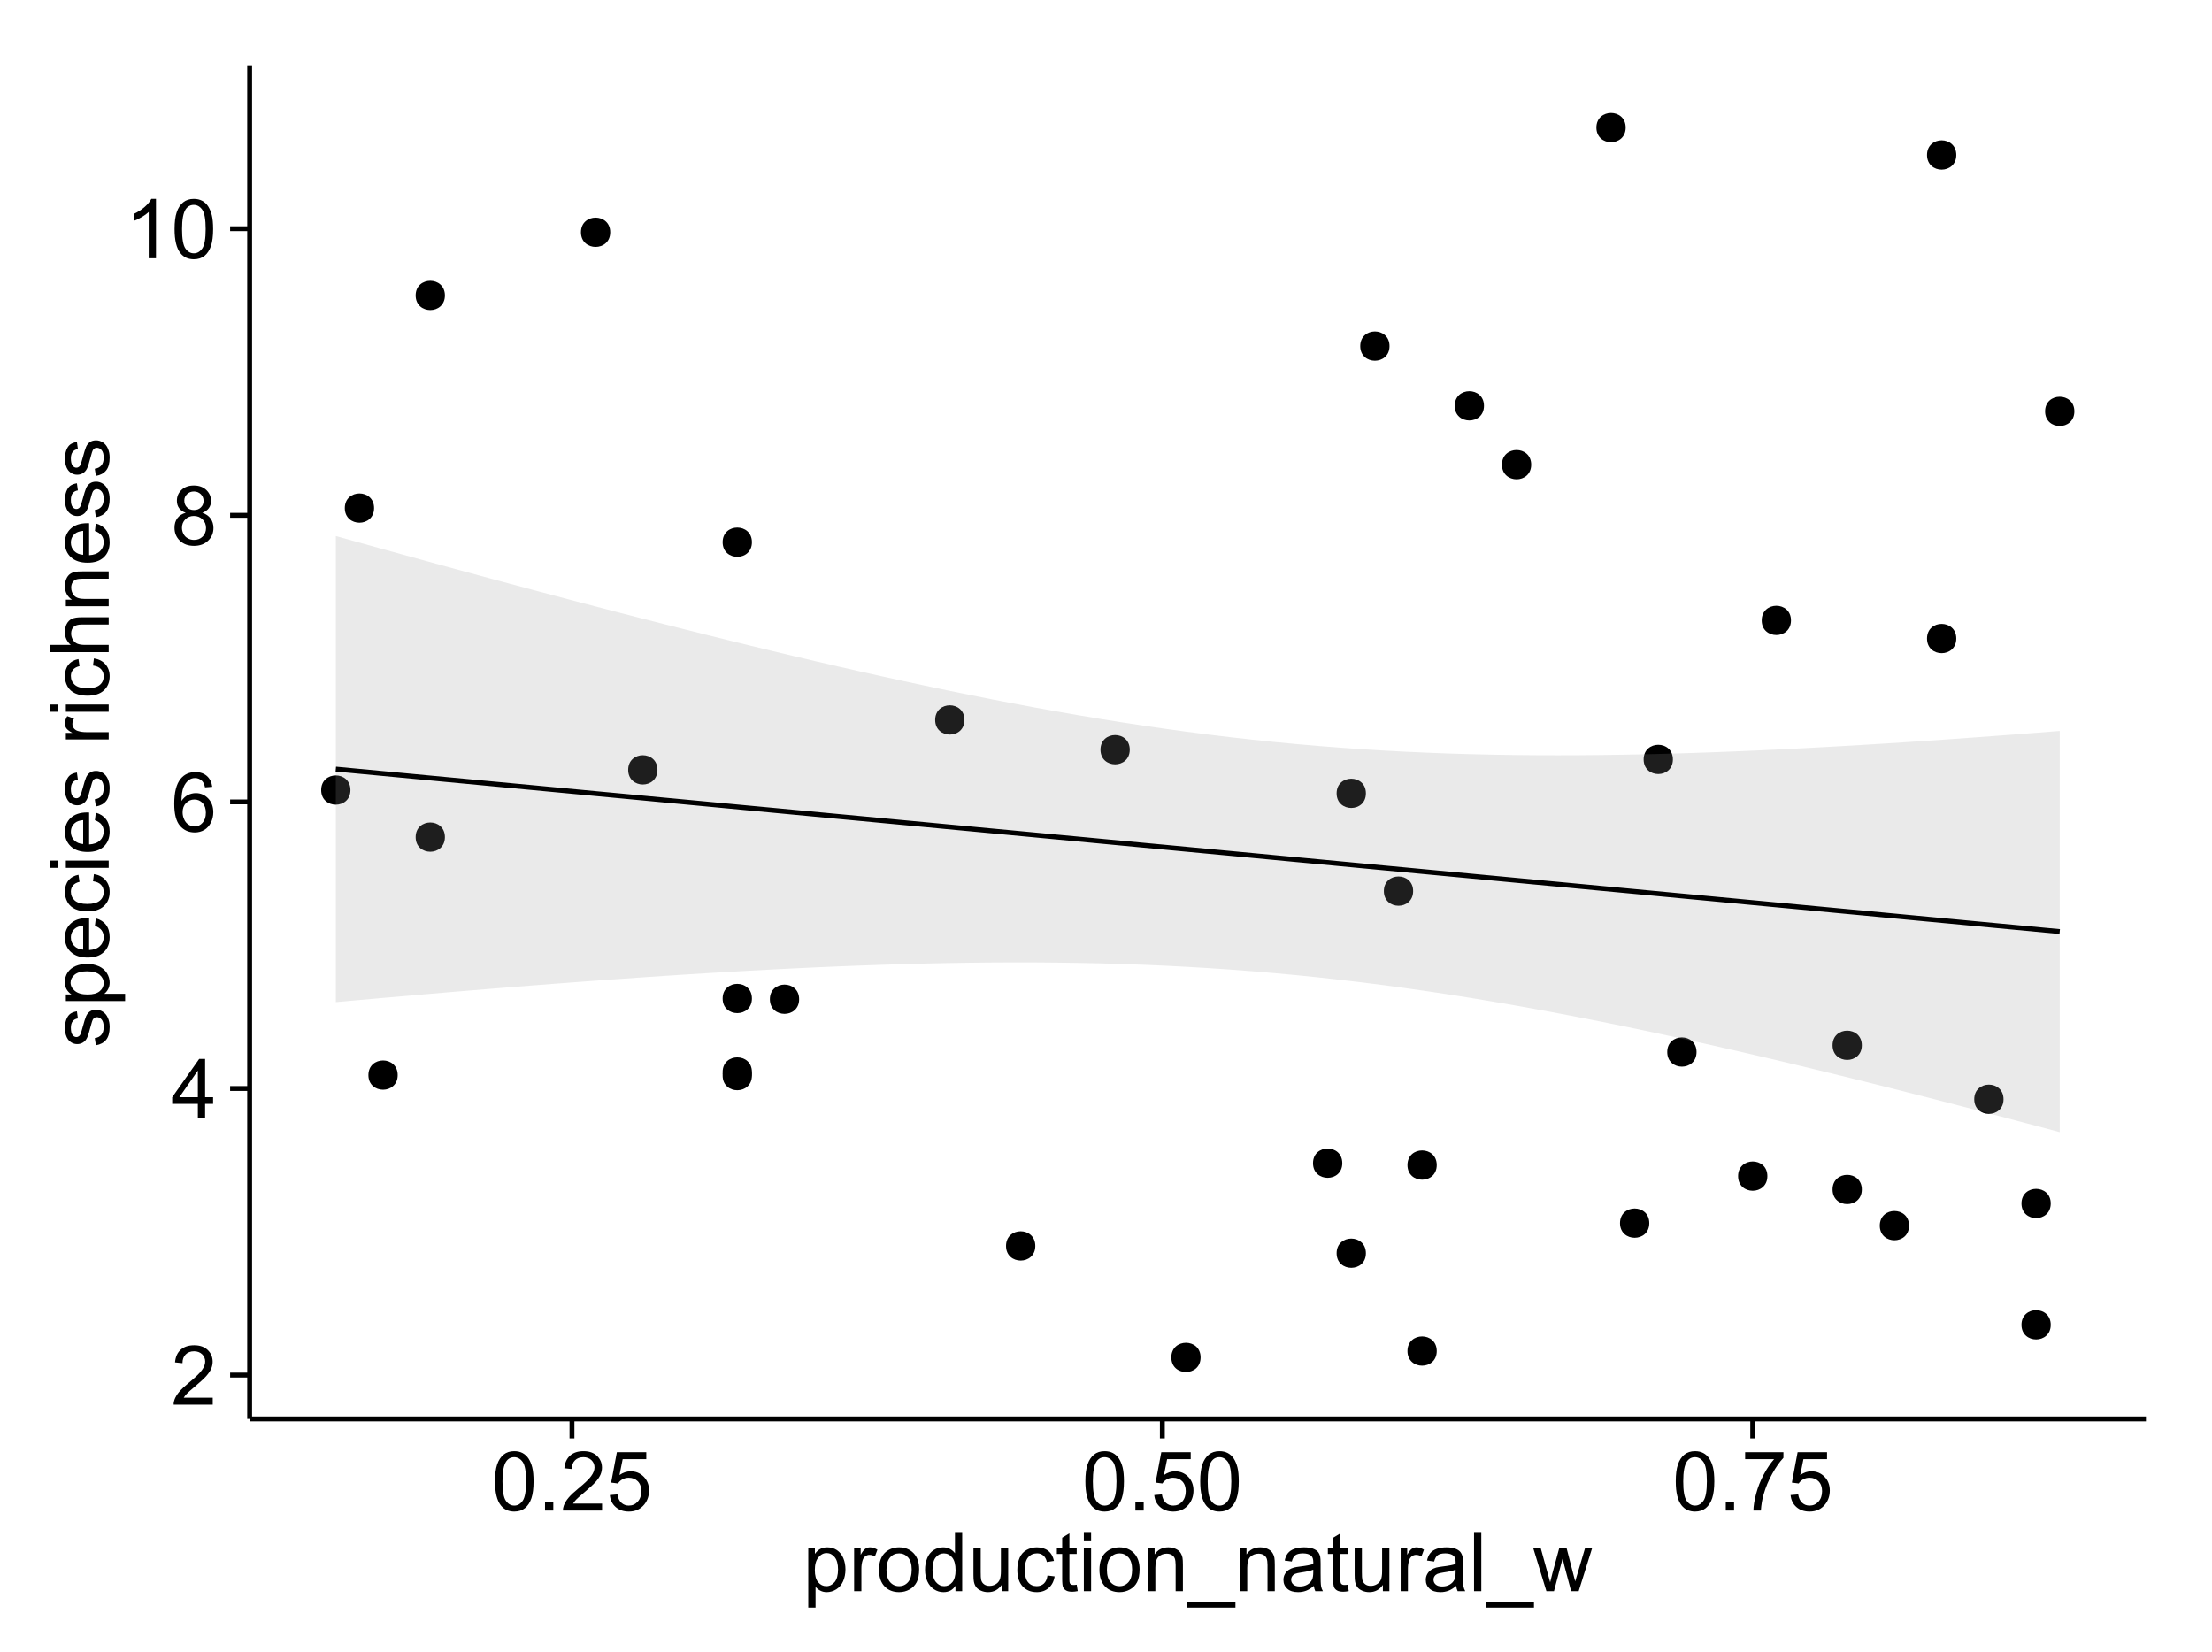 <?xml version="1.0" encoding="UTF-8"?>
<svg xmlns="http://www.w3.org/2000/svg" xmlns:xlink="http://www.w3.org/1999/xlink" width="482pt" height="360pt" viewBox="0 0 482 360" version="1.1">
<defs>
<g>
<symbol overflow="visible" id="glyph0-0">
<path style="stroke:none;" d="M 9.062 -1.52 L 9.062 0 L 0.547 0 C 0.531 -0.379 0.594 -0.742 0.73 -1.098 C 0.945 -1.676 1.293 -2.25 1.77 -2.812 C 2.246 -3.375 2.934 -4.023 3.84 -4.766 C 5.238 -5.906 6.188 -6.816 6.68 -7.492 C 7.172 -8.16 7.418 -8.793 7.418 -9.395 C 7.418 -10.02 7.191 -10.551 6.746 -10.98 C 6.293 -11.41 5.711 -11.625 4.992 -11.629 C 4.23 -11.625 3.621 -11.395 3.164 -10.941 C 2.703 -10.48 2.469 -9.848 2.469 -9.043 L 0.844 -9.211 C 0.953 -10.422 1.371 -11.344 2.102 -11.984 C 2.824 -12.617 3.801 -12.938 5.027 -12.938 C 6.262 -12.938 7.238 -12.594 7.961 -11.91 C 8.68 -11.223 9.039 -10.371 9.043 -9.359 C 9.039 -8.84 8.934 -8.336 8.727 -7.84 C 8.512 -7.34 8.164 -6.812 7.676 -6.266 C 7.188 -5.711 6.375 -4.957 5.238 -4 C 4.285 -3.199 3.676 -2.66 3.41 -2.379 C 3.141 -2.094 2.918 -1.805 2.742 -1.52 Z M 9.062 -1.52 "/>
</symbol>
<symbol overflow="visible" id="glyph0-1">
<path style="stroke:none;" d="M 5.82 0 L 5.82 -3.086 L 0.227 -3.086 L 0.227 -4.535 L 6.109 -12.883 L 7.398 -12.883 L 7.398 -4.535 L 9.141 -4.535 L 9.141 -3.086 L 7.398 -3.086 L 7.398 0 Z M 5.82 -4.535 L 5.82 -10.344 L 1.785 -4.535 Z M 5.82 -4.535 "/>
</symbol>
<symbol overflow="visible" id="glyph0-2">
<path style="stroke:none;" d="M 8.957 -9.73 L 7.383 -9.605 C 7.242 -10.223 7.043 -10.676 6.785 -10.961 C 6.355 -11.41 5.828 -11.637 5.203 -11.637 C 4.695 -11.637 4.25 -11.496 3.875 -11.215 C 3.375 -10.852 2.984 -10.32 2.695 -9.625 C 2.406 -8.926 2.258 -7.934 2.25 -6.645 C 2.629 -7.223 3.094 -7.652 3.645 -7.938 C 4.195 -8.215 4.773 -8.355 5.379 -8.359 C 6.434 -8.355 7.328 -7.969 8.07 -7.195 C 8.809 -6.418 9.18 -5.414 9.184 -4.184 C 9.18 -3.371 9.008 -2.617 8.66 -1.926 C 8.312 -1.23 7.832 -0.699 7.227 -0.332 C 6.613 0.035 5.922 0.215 5.148 0.219 C 3.828 0.215 2.754 -0.266 1.922 -1.234 C 1.09 -2.199 0.672 -3.797 0.676 -6.031 C 0.672 -8.516 1.133 -10.328 2.055 -11.461 C 2.855 -12.445 3.938 -12.938 5.301 -12.938 C 6.312 -12.938 7.141 -12.652 7.789 -12.086 C 8.434 -11.516 8.824 -10.73 8.957 -9.73 Z M 2.496 -4.176 C 2.496 -3.629 2.609 -3.105 2.844 -2.609 C 3.07 -2.109 3.395 -1.73 3.812 -1.473 C 4.227 -1.207 4.664 -1.078 5.125 -1.082 C 5.789 -1.078 6.363 -1.348 6.844 -1.891 C 7.324 -2.426 7.562 -3.156 7.566 -4.086 C 7.562 -4.973 7.328 -5.676 6.855 -6.191 C 6.379 -6.703 5.781 -6.961 5.062 -6.961 C 4.348 -6.961 3.738 -6.703 3.242 -6.191 C 2.742 -5.676 2.496 -5.004 2.496 -4.176 Z M 2.496 -4.176 "/>
</symbol>
<symbol overflow="visible" id="glyph0-3">
<path style="stroke:none;" d="M 3.18 -6.988 C 2.52 -7.227 2.035 -7.57 1.723 -8.016 C 1.406 -8.461 1.246 -8.992 1.25 -9.617 C 1.246 -10.551 1.582 -11.34 2.258 -11.98 C 2.93 -12.617 3.828 -12.938 4.949 -12.938 C 6.07 -12.938 6.977 -12.609 7.664 -11.957 C 8.348 -11.301 8.688 -10.504 8.691 -9.57 C 8.688 -8.969 8.531 -8.449 8.219 -8.012 C 7.902 -7.566 7.426 -7.227 6.793 -6.988 C 7.582 -6.727 8.184 -6.309 8.598 -5.738 C 9.008 -5.16 9.215 -4.477 9.219 -3.684 C 9.215 -2.578 8.828 -1.652 8.051 -0.906 C 7.27 -0.156 6.242 0.215 4.977 0.219 C 3.699 0.215 2.676 -0.156 1.898 -0.91 C 1.117 -1.66 0.727 -2.602 0.73 -3.727 C 0.727 -4.562 0.938 -5.262 1.367 -5.832 C 1.789 -6.395 2.395 -6.781 3.18 -6.988 Z M 2.867 -9.668 C 2.863 -9.059 3.059 -8.559 3.453 -8.172 C 3.844 -7.785 4.355 -7.594 4.984 -7.594 C 5.59 -7.594 6.09 -7.785 6.48 -8.168 C 6.871 -8.551 7.066 -9.02 7.066 -9.578 C 7.066 -10.156 6.863 -10.645 6.465 -11.043 C 6.059 -11.438 5.559 -11.637 4.965 -11.637 C 4.359 -11.637 3.859 -11.441 3.465 -11.055 C 3.062 -10.668 2.863 -10.207 2.867 -9.668 Z M 2.355 -3.719 C 2.355 -3.262 2.461 -2.824 2.676 -2.406 C 2.887 -1.98 3.203 -1.652 3.629 -1.426 C 4.047 -1.191 4.504 -1.078 4.992 -1.082 C 5.746 -1.078 6.367 -1.32 6.863 -1.809 C 7.352 -2.293 7.598 -2.91 7.602 -3.664 C 7.598 -4.422 7.344 -5.055 6.84 -5.555 C 6.332 -6.051 5.699 -6.297 4.938 -6.301 C 4.191 -6.297 3.574 -6.051 3.09 -5.562 C 2.598 -5.066 2.355 -4.453 2.355 -3.719 Z M 2.355 -3.719 "/>
</symbol>
<symbol overflow="visible" id="glyph0-4">
<path style="stroke:none;" d="M 6.707 0 L 5.125 0 L 5.125 -10.082 C 4.742 -9.715 4.242 -9.352 3.625 -8.988 C 3.004 -8.625 2.449 -8.352 1.961 -8.172 L 1.961 -9.703 C 2.844 -10.117 3.617 -10.621 4.281 -11.215 C 4.941 -11.805 5.41 -12.379 5.688 -12.938 L 6.707 -12.938 Z M 6.707 0 "/>
</symbol>
<symbol overflow="visible" id="glyph0-5">
<path style="stroke:none;" d="M 0.746 -6.355 C 0.742 -7.875 0.898 -9.102 1.215 -10.031 C 1.527 -10.961 1.996 -11.676 2.613 -12.18 C 3.23 -12.684 4.008 -12.938 4.949 -12.938 C 5.637 -12.938 6.242 -12.797 6.766 -12.52 C 7.285 -12.238 7.715 -11.836 8.059 -11.316 C 8.395 -10.789 8.664 -10.152 8.859 -9.398 C 9.051 -8.645 9.145 -7.629 9.148 -6.355 C 9.145 -4.84 8.992 -3.617 8.684 -2.691 C 8.371 -1.762 7.906 -1.047 7.289 -0.539 C 6.672 -0.035 5.891 0.215 4.949 0.219 C 3.703 0.215 2.727 -0.227 2.023 -1.117 C 1.168 -2.188 0.742 -3.934 0.746 -6.355 Z M 2.375 -6.355 C 2.371 -4.234 2.621 -2.824 3.117 -2.129 C 3.609 -1.426 4.219 -1.078 4.949 -1.082 C 5.672 -1.078 6.281 -1.43 6.781 -2.137 C 7.273 -2.836 7.523 -4.242 7.523 -6.355 C 7.523 -8.473 7.273 -9.883 6.781 -10.582 C 6.281 -11.277 5.664 -11.625 4.93 -11.629 C 4.199 -11.625 3.621 -11.316 3.191 -10.703 C 2.645 -9.918 2.371 -8.469 2.375 -6.355 Z M 2.375 -6.355 "/>
</symbol>
<symbol overflow="visible" id="glyph0-6">
<path style="stroke:none;" d="M 1.633 0 L 1.633 -1.801 L 3.438 -1.801 L 3.438 0 Z M 1.633 0 "/>
</symbol>
<symbol overflow="visible" id="glyph0-7">
<path style="stroke:none;" d="M 0.746 -3.375 L 2.406 -3.516 C 2.527 -2.707 2.812 -2.098 3.266 -1.691 C 3.711 -1.281 4.254 -1.078 4.887 -1.082 C 5.648 -1.078 6.293 -1.363 6.82 -1.941 C 7.344 -2.512 7.605 -3.273 7.609 -4.227 C 7.605 -5.125 7.352 -5.84 6.848 -6.363 C 6.34 -6.883 5.676 -7.141 4.859 -7.145 C 4.344 -7.141 3.887 -7.027 3.48 -6.797 C 3.07 -6.566 2.746 -6.266 2.516 -5.898 L 1.027 -6.09 L 2.277 -12.711 L 8.684 -12.711 L 8.684 -11.195 L 3.543 -11.195 L 2.848 -7.734 C 3.621 -8.273 4.43 -8.543 5.281 -8.543 C 6.402 -8.543 7.352 -8.152 8.129 -7.371 C 8.898 -6.59 9.285 -5.586 9.289 -4.367 C 9.285 -3.195 8.945 -2.188 8.27 -1.344 C 7.441 -0.301 6.316 0.215 4.887 0.219 C 3.715 0.215 2.758 -0.109 2.016 -0.766 C 1.273 -1.418 0.848 -2.289 0.746 -3.375 Z M 0.746 -3.375 "/>
</symbol>
<symbol overflow="visible" id="glyph0-8">
<path style="stroke:none;" d="M 0.852 -11.195 L 0.852 -12.719 L 9.195 -12.719 L 9.195 -11.488 C 8.367 -10.613 7.555 -9.453 6.754 -8.008 C 5.945 -6.559 5.324 -5.07 4.887 -3.543 C 4.57 -2.461 4.367 -1.281 4.281 0 L 2.656 0 C 2.668 -1.012 2.867 -2.234 3.25 -3.672 C 3.629 -5.105 4.176 -6.492 4.891 -7.828 C 5.602 -9.16 6.359 -10.281 7.164 -11.195 Z M 0.852 -11.195 "/>
</symbol>
<symbol overflow="visible" id="glyph0-9">
<path style="stroke:none;" d="M 1.188 3.578 L 1.188 -9.336 L 2.629 -9.336 L 2.629 -8.121 C 2.965 -8.594 3.348 -8.949 3.777 -9.188 C 4.203 -9.426 4.723 -9.543 5.336 -9.547 C 6.129 -9.543 6.832 -9.34 7.445 -8.93 C 8.051 -8.516 8.512 -7.934 8.824 -7.191 C 9.133 -6.441 9.285 -5.625 9.289 -4.738 C 9.285 -3.781 9.113 -2.922 8.773 -2.156 C 8.43 -1.391 7.934 -0.805 7.281 -0.398 C 6.625 0.008 5.938 0.211 5.219 0.211 C 4.691 0.211 4.219 0.102 3.801 -0.121 C 3.379 -0.344 3.035 -0.625 2.77 -0.969 L 2.77 3.578 Z M 2.617 -4.613 C 2.613 -3.41 2.855 -2.523 3.348 -1.949 C 3.832 -1.375 4.422 -1.09 5.117 -1.09 C 5.816 -1.09 6.418 -1.387 6.922 -1.98 C 7.418 -2.574 7.668 -3.496 7.672 -4.746 C 7.668 -5.934 7.426 -6.824 6.938 -7.418 C 6.445 -8.008 5.859 -8.301 5.188 -8.305 C 4.508 -8.301 3.91 -7.988 3.395 -7.359 C 2.871 -6.727 2.613 -5.809 2.617 -4.613 Z M 2.617 -4.613 "/>
</symbol>
<symbol overflow="visible" id="glyph0-10">
<path style="stroke:none;" d="M 1.168 0 L 1.168 -9.336 L 2.594 -9.336 L 2.594 -7.918 C 2.953 -8.578 3.289 -9.016 3.598 -9.23 C 3.906 -9.438 4.242 -9.543 4.613 -9.547 C 5.145 -9.543 5.688 -9.375 6.242 -9.035 L 5.695 -7.566 C 5.309 -7.793 4.922 -7.91 4.535 -7.91 C 4.188 -7.91 3.875 -7.805 3.602 -7.598 C 3.324 -7.387 3.129 -7.098 3.016 -6.734 C 2.836 -6.168 2.746 -5.555 2.75 -4.887 L 2.75 0 Z M 1.168 0 "/>
</symbol>
<symbol overflow="visible" id="glyph0-11">
<path style="stroke:none;" d="M 0.598 -4.668 C 0.598 -6.391 1.078 -7.672 2.039 -8.508 C 2.84 -9.199 3.816 -9.543 4.977 -9.547 C 6.254 -9.543 7.305 -9.125 8.121 -8.285 C 8.934 -7.441 9.34 -6.277 9.344 -4.797 C 9.34 -3.594 9.16 -2.648 8.801 -1.961 C 8.441 -1.27 7.914 -0.734 7.227 -0.359 C 6.535 0.023 5.785 0.211 4.977 0.211 C 3.664 0.211 2.609 -0.207 1.805 -1.047 C 1 -1.883 0.598 -3.09 0.598 -4.668 Z M 2.223 -4.668 C 2.219 -3.469 2.48 -2.574 3.004 -1.98 C 3.523 -1.387 4.18 -1.09 4.977 -1.09 C 5.758 -1.09 6.41 -1.387 6.934 -1.984 C 7.453 -2.582 7.715 -3.492 7.719 -4.719 C 7.715 -5.871 7.453 -6.746 6.93 -7.344 C 6.402 -7.934 5.75 -8.23 4.977 -8.234 C 4.18 -8.23 3.523 -7.938 3.004 -7.348 C 2.48 -6.754 2.219 -5.859 2.223 -4.668 Z M 2.223 -4.668 "/>
</symbol>
<symbol overflow="visible" id="glyph0-12">
<path style="stroke:none;" d="M 7.242 0 L 7.242 -1.18 C 6.648 -0.25 5.777 0.211 4.633 0.211 C 3.887 0.211 3.203 0.008 2.578 -0.402 C 1.953 -0.812 1.469 -1.387 1.129 -2.121 C 0.785 -2.855 0.613 -3.699 0.617 -4.656 C 0.613 -5.586 0.77 -6.43 1.082 -7.191 C 1.391 -7.949 1.855 -8.531 2.477 -8.938 C 3.098 -9.34 3.793 -9.543 4.562 -9.547 C 5.121 -9.543 5.621 -9.426 6.062 -9.188 C 6.5 -8.949 6.859 -8.641 7.137 -8.262 L 7.137 -12.883 L 8.711 -12.883 L 8.711 0 Z M 2.242 -4.656 C 2.238 -3.461 2.488 -2.566 2.996 -1.977 C 3.496 -1.383 4.094 -1.09 4.781 -1.09 C 5.473 -1.09 6.059 -1.371 6.543 -1.938 C 7.023 -2.5 7.266 -3.363 7.27 -4.527 C 7.266 -5.801 7.02 -6.738 6.531 -7.336 C 6.035 -7.934 5.43 -8.23 4.711 -8.234 C 4.008 -8.23 3.418 -7.945 2.949 -7.371 C 2.473 -6.797 2.238 -5.891 2.242 -4.656 Z M 2.242 -4.656 "/>
</symbol>
<symbol overflow="visible" id="glyph0-13">
<path style="stroke:none;" d="M 7.305 0 L 7.305 -1.371 C 6.574 -0.316 5.586 0.211 4.344 0.211 C 3.789 0.211 3.273 0.105 2.797 -0.105 C 2.316 -0.316 1.965 -0.578 1.734 -0.898 C 1.504 -1.215 1.34 -1.609 1.25 -2.074 C 1.18 -2.383 1.148 -2.875 1.152 -3.551 L 1.152 -9.336 L 2.734 -9.336 L 2.734 -4.156 C 2.73 -3.328 2.762 -2.773 2.828 -2.488 C 2.926 -2.07 3.137 -1.742 3.461 -1.508 C 3.781 -1.266 4.18 -1.148 4.656 -1.152 C 5.129 -1.148 5.574 -1.27 5.992 -1.516 C 6.406 -1.758 6.699 -2.09 6.875 -2.508 C 7.047 -2.926 7.137 -3.531 7.137 -4.332 L 7.137 -9.336 L 8.719 -9.336 L 8.719 0 Z M 7.305 0 "/>
</symbol>
<symbol overflow="visible" id="glyph0-14">
<path style="stroke:none;" d="M 7.277 -3.418 L 8.832 -3.219 C 8.66 -2.141 8.227 -1.301 7.527 -0.699 C 6.824 -0.09 5.965 0.211 4.949 0.211 C 3.668 0.211 2.641 -0.203 1.867 -1.039 C 1.09 -1.871 0.703 -3.07 0.703 -4.633 C 0.703 -5.637 0.867 -6.52 1.203 -7.277 C 1.531 -8.031 2.039 -8.598 2.727 -8.977 C 3.406 -9.355 4.152 -9.543 4.957 -9.547 C 5.969 -9.543 6.797 -9.289 7.441 -8.777 C 8.086 -8.262 8.5 -7.531 8.684 -6.594 L 7.145 -6.355 C 6.996 -6.98 6.738 -7.453 6.367 -7.77 C 5.992 -8.082 5.543 -8.238 5.02 -8.242 C 4.219 -8.238 3.57 -7.953 3.074 -7.387 C 2.574 -6.812 2.324 -5.91 2.328 -4.676 C 2.324 -3.422 2.566 -2.508 3.047 -1.941 C 3.527 -1.371 4.152 -1.09 4.93 -1.09 C 5.547 -1.09 6.066 -1.277 6.484 -1.66 C 6.898 -2.039 7.164 -2.625 7.277 -3.418 Z M 7.277 -3.418 "/>
</symbol>
<symbol overflow="visible" id="glyph0-15">
<path style="stroke:none;" d="M 4.641 -1.414 L 4.867 -0.016 C 4.422 0.078 4.023 0.121 3.672 0.125 C 3.098 0.121 2.652 0.035 2.336 -0.148 C 2.02 -0.328 1.797 -0.566 1.668 -0.863 C 1.539 -1.156 1.477 -1.781 1.477 -2.734 L 1.477 -8.102 L 0.316 -8.102 L 0.316 -9.336 L 1.477 -9.336 L 1.477 -11.645 L 3.051 -12.594 L 3.051 -9.336 L 4.641 -9.336 L 4.641 -8.102 L 3.051 -8.102 L 3.051 -2.645 C 3.047 -2.191 3.074 -1.902 3.133 -1.773 C 3.188 -1.645 3.277 -1.543 3.406 -1.465 C 3.527 -1.387 3.707 -1.348 3.945 -1.352 C 4.117 -1.348 4.352 -1.367 4.641 -1.414 Z M 4.641 -1.414 "/>
</symbol>
<symbol overflow="visible" id="glyph0-16">
<path style="stroke:none;" d="M 1.195 -11.066 L 1.195 -12.883 L 2.777 -12.883 L 2.777 -11.066 Z M 1.195 0 L 1.195 -9.336 L 2.777 -9.336 L 2.777 0 Z M 1.195 0 "/>
</symbol>
<symbol overflow="visible" id="glyph0-17">
<path style="stroke:none;" d="M 1.188 0 L 1.188 -9.336 L 2.609 -9.336 L 2.609 -8.008 C 3.293 -9.031 4.285 -9.543 5.582 -9.547 C 6.141 -9.543 6.656 -9.441 7.133 -9.242 C 7.602 -9.035 7.957 -8.77 8.191 -8.445 C 8.426 -8.113 8.59 -7.727 8.684 -7.277 C 8.742 -6.98 8.77 -6.465 8.773 -5.738 L 8.773 0 L 7.188 0 L 7.188 -5.68 C 7.184 -6.32 7.121 -6.801 7.004 -7.121 C 6.879 -7.438 6.66 -7.695 6.348 -7.887 C 6.031 -8.074 5.664 -8.168 5.246 -8.172 C 4.566 -8.168 3.984 -7.953 3.5 -7.531 C 3.008 -7.102 2.766 -6.293 2.77 -5.098 L 2.77 0 Z M 1.188 0 "/>
</symbol>
<symbol overflow="visible" id="glyph0-18">
<path style="stroke:none;" d="M -0.273 3.578 L -0.273 2.434 L 10.211 2.434 L 10.211 3.578 Z M -0.273 3.578 "/>
</symbol>
<symbol overflow="visible" id="glyph0-19">
<path style="stroke:none;" d="M 7.277 -1.152 C 6.691 -0.652 6.125 -0.301 5.586 -0.098 C 5.039 0.109 4.457 0.211 3.84 0.211 C 2.812 0.211 2.027 -0.039 1.477 -0.539 C 0.922 -1.039 0.645 -1.68 0.648 -2.461 C 0.645 -2.918 0.75 -3.336 0.961 -3.715 C 1.168 -4.09 1.438 -4.391 1.777 -4.621 C 2.113 -4.848 2.496 -5.02 2.918 -5.141 C 3.227 -5.219 3.695 -5.301 4.324 -5.379 C 5.602 -5.531 6.539 -5.711 7.145 -5.922 C 7.148 -6.137 7.152 -6.273 7.156 -6.336 C 7.152 -6.977 7.004 -7.434 6.707 -7.699 C 6.301 -8.055 5.699 -8.23 4.906 -8.234 C 4.156 -8.23 3.609 -8.102 3.258 -7.844 C 2.902 -7.582 2.637 -7.121 2.469 -6.461 L 0.922 -6.672 C 1.059 -7.332 1.293 -7.867 1.617 -8.273 C 1.938 -8.68 2.402 -8.992 3.016 -9.215 C 3.621 -9.434 4.328 -9.543 5.133 -9.547 C 5.93 -9.543 6.574 -9.449 7.074 -9.266 C 7.566 -9.074 7.934 -8.84 8.172 -8.555 C 8.402 -8.27 8.566 -7.91 8.664 -7.48 C 8.715 -7.207 8.742 -6.719 8.746 -6.02 L 8.746 -3.91 C 8.742 -2.434 8.773 -1.504 8.844 -1.117 C 8.906 -0.727 9.043 -0.355 9.246 0 L 7.594 0 C 7.43 -0.328 7.324 -0.711 7.277 -1.152 Z M 7.145 -4.684 C 6.566 -4.445 5.707 -4.246 4.562 -4.086 C 3.91 -3.988 3.449 -3.883 3.18 -3.77 C 2.91 -3.648 2.703 -3.477 2.555 -3.254 C 2.406 -3.027 2.332 -2.777 2.336 -2.504 C 2.332 -2.078 2.492 -1.727 2.816 -1.449 C 3.133 -1.164 3.602 -1.023 4.219 -1.027 C 4.828 -1.023 5.367 -1.156 5.844 -1.426 C 6.312 -1.691 6.664 -2.059 6.891 -2.523 C 7.059 -2.879 7.141 -3.406 7.145 -4.105 Z M 7.145 -4.684 "/>
</symbol>
<symbol overflow="visible" id="glyph0-20">
<path style="stroke:none;" d="M 1.152 0 L 1.152 -12.883 L 2.734 -12.883 L 2.734 0 Z M 1.152 0 "/>
</symbol>
<symbol overflow="visible" id="glyph0-21">
<path style="stroke:none;" d="M 2.91 0 L 0.055 -9.336 L 1.688 -9.336 L 3.172 -3.945 L 3.727 -1.941 C 3.75 -2.039 3.91 -2.684 4.211 -3.867 L 5.695 -9.336 L 7.32 -9.336 L 8.719 -3.922 L 9.184 -2.137 L 9.719 -3.938 L 11.32 -9.336 L 12.859 -9.336 L 9.941 0 L 8.297 0 L 6.812 -5.59 L 6.453 -7.18 L 4.562 0 Z M 2.91 0 "/>
</symbol>
<symbol overflow="visible" id="glyph1-0">
<path style="stroke:none;" d="M -2.785 -0.555 L -3.031 -2.117 C -2.402 -2.203 -1.922 -2.449 -1.59 -2.852 C -1.254 -3.25 -1.09 -3.812 -1.09 -4.535 C -1.09 -5.262 -1.234 -5.801 -1.531 -6.152 C -1.824 -6.504 -2.172 -6.68 -2.574 -6.68 C -2.926 -6.68 -3.207 -6.523 -3.418 -6.215 C -3.555 -5.996 -3.734 -5.457 -3.953 -4.598 C -4.246 -3.434 -4.5 -2.629 -4.715 -2.184 C -4.926 -1.734 -5.223 -1.395 -5.602 -1.164 C -5.98 -0.93 -6.398 -0.812 -6.855 -0.816 C -7.27 -0.812 -7.652 -0.91 -8.012 -1.102 C -8.363 -1.293 -8.66 -1.551 -8.895 -1.883 C -9.074 -2.125 -9.227 -2.461 -9.355 -2.887 C -9.48 -3.309 -9.543 -3.766 -9.547 -4.254 C -9.543 -4.984 -9.438 -5.625 -9.23 -6.184 C -9.016 -6.734 -8.73 -7.145 -8.371 -7.41 C -8.008 -7.672 -7.527 -7.852 -6.926 -7.953 L -6.715 -6.406 C -7.195 -6.332 -7.57 -6.129 -7.84 -5.797 C -8.105 -5.457 -8.238 -4.98 -8.242 -4.367 C -8.238 -3.637 -8.117 -3.121 -7.883 -2.812 C -7.641 -2.5 -7.359 -2.344 -7.039 -2.348 C -6.832 -2.344 -6.648 -2.406 -6.484 -2.539 C -6.312 -2.664 -6.172 -2.867 -6.062 -3.148 C -6.004 -3.301 -5.871 -3.766 -5.66 -4.543 C -5.359 -5.66 -5.113 -6.441 -4.926 -6.887 C -4.734 -7.324 -4.457 -7.672 -4.094 -7.926 C -3.73 -8.176 -3.281 -8.301 -2.742 -8.305 C -2.211 -8.301 -1.711 -8.148 -1.25 -7.844 C -0.781 -7.535 -0.422 -7.09 -0.172 -6.512 C 0.086 -5.926 0.211 -5.27 0.211 -4.543 C 0.211 -3.328 -0.039 -2.406 -0.543 -1.77 C -1.047 -1.133 -1.793 -0.727 -2.785 -0.555 Z M -2.785 -0.555 "/>
</symbol>
<symbol overflow="visible" id="glyph1-1">
<path style="stroke:none;" d="M 3.578 -1.188 L -9.336 -1.188 L -9.336 -2.629 L -8.121 -2.629 C -8.594 -2.965 -8.949 -3.348 -9.188 -3.777 C -9.426 -4.203 -9.543 -4.723 -9.547 -5.336 C -9.543 -6.129 -9.34 -6.832 -8.93 -7.445 C -8.516 -8.051 -7.934 -8.512 -7.191 -8.824 C -6.441 -9.133 -5.625 -9.285 -4.738 -9.289 C -3.781 -9.285 -2.922 -9.113 -2.156 -8.773 C -1.391 -8.43 -0.805 -7.934 -0.398 -7.281 C 0.008 -6.625 0.211 -5.938 0.211 -5.219 C 0.211 -4.691 0.102 -4.219 -0.121 -3.801 C -0.344 -3.379 -0.625 -3.035 -0.965 -2.77 L 3.578 -2.77 Z M -4.613 -2.621 C -3.41 -2.613 -2.523 -2.855 -1.949 -3.348 C -1.375 -3.832 -1.09 -4.422 -1.09 -5.117 C -1.09 -5.816 -1.387 -6.418 -1.98 -6.922 C -2.574 -7.418 -3.496 -7.668 -4.746 -7.672 C -5.934 -7.668 -6.824 -7.426 -7.418 -6.938 C -8.008 -6.449 -8.301 -5.863 -8.305 -5.188 C -8.301 -4.508 -7.988 -3.914 -7.359 -3.398 C -6.727 -2.879 -5.809 -2.617 -4.613 -2.621 Z M -4.613 -2.621 "/>
</symbol>
<symbol overflow="visible" id="glyph1-2">
<path style="stroke:none;" d="M -3.004 -7.578 L -2.805 -9.211 C -1.848 -8.953 -1.105 -8.473 -0.578 -7.777 C -0.051 -7.078 0.211 -6.188 0.211 -5.105 C 0.211 -3.738 -0.207 -2.656 -1.051 -1.859 C -1.887 -1.055 -3.066 -0.656 -4.586 -0.66 C -6.156 -0.656 -7.375 -1.059 -8.246 -1.871 C -9.109 -2.676 -9.543 -3.727 -9.547 -5.02 C -9.543 -6.266 -9.117 -7.285 -8.27 -8.078 C -7.418 -8.867 -6.223 -9.262 -4.684 -9.266 C -4.586 -9.262 -4.445 -9.258 -4.262 -9.254 L -4.262 -2.293 C -3.234 -2.348 -2.449 -2.641 -1.906 -3.164 C -1.359 -3.684 -1.09 -4.332 -1.09 -5.117 C -1.09 -5.691 -1.242 -6.188 -1.547 -6.598 C -1.852 -7.008 -2.336 -7.332 -3.004 -7.578 Z M -5.562 -2.383 L -5.562 -7.594 C -6.344 -7.523 -6.934 -7.324 -7.328 -6.996 C -7.934 -6.492 -8.238 -5.836 -8.242 -5.035 C -8.238 -4.305 -7.996 -3.695 -7.512 -3.203 C -7.027 -2.707 -6.375 -2.434 -5.562 -2.383 Z M -5.562 -2.383 "/>
</symbol>
<symbol overflow="visible" id="glyph1-3">
<path style="stroke:none;" d="M -3.418 -7.277 L -3.215 -8.832 C -2.141 -8.66 -1.301 -8.227 -0.699 -7.527 C -0.09 -6.824 0.211 -5.965 0.211 -4.949 C 0.211 -3.668 -0.203 -2.641 -1.039 -1.867 C -1.871 -1.09 -3.07 -0.703 -4.633 -0.703 C -5.637 -0.703 -6.52 -0.867 -7.277 -1.203 C -8.031 -1.535 -8.598 -2.047 -8.977 -2.73 C -9.355 -3.41 -9.543 -4.152 -9.547 -4.957 C -9.543 -5.969 -9.289 -6.797 -8.777 -7.441 C -8.262 -8.086 -7.531 -8.5 -6.59 -8.684 L -6.355 -7.145 C -6.98 -6.996 -7.453 -6.738 -7.77 -6.367 C -8.082 -5.992 -8.238 -5.543 -8.242 -5.02 C -8.238 -4.219 -7.953 -3.57 -7.387 -3.074 C -6.812 -2.574 -5.91 -2.324 -4.676 -2.328 C -3.422 -2.324 -2.508 -2.566 -1.941 -3.047 C -1.371 -3.527 -1.09 -4.152 -1.09 -4.93 C -1.09 -5.547 -1.277 -6.066 -1.66 -6.484 C -2.035 -6.898 -2.621 -7.164 -3.418 -7.277 Z M -3.418 -7.277 "/>
</symbol>
<symbol overflow="visible" id="glyph1-4">
<path style="stroke:none;" d="M -11.066 -1.195 L -12.883 -1.195 L -12.883 -2.777 L -11.066 -2.777 Z M 0 -1.195 L -9.336 -1.195 L -9.336 -2.777 L 0 -2.777 Z M 0 -1.195 "/>
</symbol>
<symbol overflow="visible" id="glyph1-5">
<path style="stroke:none;" d=""/>
</symbol>
<symbol overflow="visible" id="glyph1-6">
<path style="stroke:none;" d="M 0 -1.168 L -9.336 -1.168 L -9.336 -2.594 L -7.918 -2.594 C -8.578 -2.953 -9.016 -3.289 -9.23 -3.598 C -9.438 -3.906 -9.543 -4.242 -9.547 -4.613 C -9.543 -5.145 -9.375 -5.688 -9.035 -6.242 L -7.566 -5.695 C -7.793 -5.309 -7.91 -4.922 -7.91 -4.535 C -7.91 -4.188 -7.805 -3.875 -7.598 -3.602 C -7.387 -3.324 -7.098 -3.129 -6.734 -3.016 C -6.168 -2.836 -5.555 -2.746 -4.887 -2.75 L 0 -2.75 Z M 0 -1.168 "/>
</symbol>
<symbol overflow="visible" id="glyph1-7">
<path style="stroke:none;" d="M 0 -1.188 L -12.883 -1.188 L -12.883 -2.77 L -8.262 -2.77 C -9.117 -3.504 -9.543 -4.434 -9.547 -5.562 C -9.543 -6.25 -9.406 -6.852 -9.137 -7.363 C -8.859 -7.871 -8.484 -8.234 -8.004 -8.457 C -7.523 -8.676 -6.824 -8.789 -5.914 -8.789 L 0 -8.789 L 0 -7.207 L -5.914 -7.207 C -6.703 -7.207 -7.281 -7.035 -7.641 -6.691 C -8 -6.348 -8.18 -5.863 -8.184 -5.238 C -8.18 -4.77 -8.059 -4.328 -7.816 -3.914 C -7.574 -3.5 -7.242 -3.203 -6.828 -3.031 C -6.406 -2.852 -5.832 -2.766 -5.105 -2.77 L 0 -2.77 Z M 0 -1.188 "/>
</symbol>
<symbol overflow="visible" id="glyph1-8">
<path style="stroke:none;" d="M 0 -1.188 L -9.336 -1.188 L -9.336 -2.609 L -8.008 -2.609 C -9.031 -3.293 -9.543 -4.285 -9.547 -5.582 C -9.543 -6.141 -9.441 -6.656 -9.242 -7.133 C -9.035 -7.602 -8.77 -7.957 -8.445 -8.191 C -8.113 -8.426 -7.727 -8.59 -7.277 -8.684 C -6.98 -8.742 -6.465 -8.77 -5.738 -8.773 L 0 -8.773 L 0 -7.188 L -5.68 -7.188 C -6.32 -7.184 -6.801 -7.121 -7.121 -7.004 C -7.438 -6.879 -7.695 -6.66 -7.887 -6.348 C -8.074 -6.031 -8.168 -5.664 -8.172 -5.246 C -8.168 -4.57 -7.953 -3.992 -7.531 -3.504 C -7.102 -3.012 -6.293 -2.766 -5.098 -2.77 L 0 -2.77 Z M 0 -1.188 "/>
</symbol>
</g>
<clipPath id="clip1">
  <path d="M 54.395 14.398 L 468.602 14.398 L 468.602 310.164 L 54.395 310.164 Z M 54.395 14.398 "/>
</clipPath>
</defs>
<g id="surface3791">
<rect x="0" y="0" width="482" height="360" style="fill:rgb(100%,100%,100%);fill-opacity:1;stroke:none;"/>
<rect x="0" y="0" width="482" height="360" style="fill:rgb(100%,100%,100%);fill-opacity:1;stroke:none;"/>
<path style="fill:none;stroke-width:1.063;stroke-linecap:round;stroke-linejoin:round;stroke:rgb(100%,100%,100%);stroke-opacity:1;stroke-miterlimit:10;" d="M 0 360 L 482 360 L 482 0 L 0 0 Z M 0 360 "/>
<g clip-path="url(#clip1)" clip-rule="nonzero">
<path style=" stroke:none;fill-rule:nonzero;fill:rgb(100%,100%,100%);fill-opacity:1;" d="M 54.395 309.168 L 467.602 309.168 L 467.602 14.402 L 54.395 14.402 Z M 54.395 309.168 "/>
<path style=" stroke:none;fill-rule:nonzero;fill:rgb(0%,0%,0%);fill-opacity:1;" d="M 296.57 172.863 C 296.57 175.695 292.316 175.695 292.316 172.863 C 292.316 170.027 296.57 170.027 296.57 172.863 "/>
<path style=" stroke:none;fill-rule:nonzero;fill:rgb(0%,0%,0%);fill-opacity:1;" d="M 162.781 217.566 C 162.781 220.398 158.527 220.398 158.527 217.566 C 158.527 214.73 162.781 214.73 162.781 217.566 "/>
<path style=" stroke:none;fill-rule:nonzero;fill:rgb(0%,0%,0%);fill-opacity:1;" d="M 358.32 266.512 C 358.32 269.348 354.066 269.348 354.066 266.512 C 354.066 263.68 358.32 263.68 358.32 266.512 "/>
<path style=" stroke:none;fill-rule:nonzero;fill:rgb(0%,0%,0%);fill-opacity:1;" d="M 142.195 167.746 C 142.195 170.582 137.945 170.582 137.945 167.746 C 137.945 164.914 142.195 164.914 142.195 167.746 "/>
<path style=" stroke:none;fill-rule:nonzero;fill:rgb(0%,0%,0%);fill-opacity:1;" d="M 332.59 101.246 C 332.59 104.082 328.34 104.082 328.34 101.246 C 328.34 98.414 332.59 98.414 332.59 101.246 "/>
<path style=" stroke:none;fill-rule:nonzero;fill:rgb(0%,0%,0%);fill-opacity:1;" d="M 306.863 194.168 C 306.863 197 302.609 197 302.609 194.168 C 302.609 191.332 306.863 191.332 306.863 194.168 "/>
<path style=" stroke:none;fill-rule:nonzero;fill:rgb(0%,0%,0%);fill-opacity:1;" d="M 322.301 88.43 C 322.301 91.262 318.047 91.262 318.047 88.43 C 318.047 85.594 322.301 85.594 322.301 88.43 "/>
<path style=" stroke:none;fill-rule:nonzero;fill:rgb(0%,0%,0%);fill-opacity:1;" d="M 80.445 110.703 C 80.445 113.539 76.195 113.539 76.195 110.703 C 76.195 107.871 80.445 107.871 80.445 110.703 "/>
<path style=" stroke:none;fill-rule:nonzero;fill:rgb(0%,0%,0%);fill-opacity:1;" d="M 85.594 234.254 C 85.594 237.086 81.34 237.086 81.34 234.254 C 81.34 231.418 85.594 231.418 85.594 234.254 "/>
<path style=" stroke:none;fill-rule:nonzero;fill:rgb(0%,0%,0%);fill-opacity:1;" d="M 162.781 233.582 C 162.781 236.418 158.527 236.418 158.527 233.582 C 158.527 230.746 162.781 230.746 162.781 233.582 "/>
<path style=" stroke:none;fill-rule:nonzero;fill:rgb(0%,0%,0%);fill-opacity:1;" d="M 162.781 118.141 C 162.781 120.977 158.527 120.977 158.527 118.141 C 158.527 115.305 162.781 115.305 162.781 118.141 "/>
<path style=" stroke:none;fill-rule:nonzero;fill:rgb(0%,0%,0%);fill-opacity:1;" d="M 245.113 163.352 C 245.113 166.188 240.859 166.188 240.859 163.352 C 240.859 160.516 245.113 160.516 245.113 163.352 "/>
<path style=" stroke:none;fill-rule:nonzero;fill:rgb(0%,0%,0%);fill-opacity:1;" d="M 363.465 165.473 C 363.465 168.309 359.215 168.309 359.215 165.473 C 359.215 162.637 363.465 162.637 363.465 165.473 "/>
<path style=" stroke:none;fill-rule:nonzero;fill:rgb(0%,0%,0%);fill-opacity:1;" d="M 95.883 64.375 C 95.883 67.207 91.633 67.207 91.633 64.375 C 91.633 61.539 95.883 61.539 95.883 64.375 "/>
<path style=" stroke:none;fill-rule:nonzero;fill:rgb(0%,0%,0%);fill-opacity:1;" d="M 131.906 50.609 C 131.906 53.441 127.652 53.441 127.652 50.609 C 127.652 47.773 131.906 47.773 131.906 50.609 "/>
<path style=" stroke:none;fill-rule:nonzero;fill:rgb(0%,0%,0%);fill-opacity:1;" d="M 368.609 229.227 C 368.609 232.062 364.359 232.062 364.359 229.227 C 364.359 226.391 368.609 226.391 368.609 229.227 "/>
<path style=" stroke:none;fill-rule:nonzero;fill:rgb(0%,0%,0%);fill-opacity:1;" d="M 384.047 256.266 C 384.047 259.102 379.797 259.102 379.797 256.266 C 379.797 253.43 384.047 253.43 384.047 256.266 "/>
<path style=" stroke:none;fill-rule:nonzero;fill:rgb(0%,0%,0%);fill-opacity:1;" d="M 353.172 27.797 C 353.172 30.633 348.922 30.633 348.922 27.797 C 348.922 24.965 353.172 24.965 353.172 27.797 "/>
<path style=" stroke:none;fill-rule:nonzero;fill:rgb(0%,0%,0%);fill-opacity:1;" d="M 389.195 135.18 C 389.195 138.016 384.941 138.016 384.941 135.18 C 384.941 132.348 389.195 132.348 389.195 135.18 "/>
<path style=" stroke:none;fill-rule:nonzero;fill:rgb(0%,0%,0%);fill-opacity:1;" d="M 162.781 234.363 C 162.781 237.199 158.527 237.199 158.527 234.363 C 158.527 231.531 162.781 231.531 162.781 234.363 "/>
<path style=" stroke:none;fill-rule:nonzero;fill:rgb(0%,0%,0%);fill-opacity:1;" d="M 425.215 139.129 C 425.215 141.965 420.965 141.965 420.965 139.129 C 420.965 136.297 425.215 136.297 425.215 139.129 "/>
<path style=" stroke:none;fill-rule:nonzero;fill:rgb(0%,0%,0%);fill-opacity:1;" d="M 301.715 75.414 C 301.715 78.246 297.465 78.246 297.465 75.414 C 297.465 72.578 301.715 72.578 301.715 75.414 "/>
<path style=" stroke:none;fill-rule:nonzero;fill:rgb(0%,0%,0%);fill-opacity:1;" d="M 224.527 271.48 C 224.527 274.312 220.277 274.312 220.277 271.48 C 220.277 268.645 224.527 268.645 224.527 271.48 "/>
<path style=" stroke:none;fill-rule:nonzero;fill:rgb(0%,0%,0%);fill-opacity:1;" d="M 260.551 295.77 C 260.551 298.602 256.297 298.602 256.297 295.77 C 256.297 292.934 260.551 292.934 260.551 295.77 "/>
<path style=" stroke:none;fill-rule:nonzero;fill:rgb(0%,0%,0%);fill-opacity:1;" d="M 425.215 33.766 C 425.215 36.602 420.965 36.602 420.965 33.766 C 420.965 30.93 425.215 30.93 425.215 33.766 "/>
<path style=" stroke:none;fill-rule:nonzero;fill:rgb(0%,0%,0%);fill-opacity:1;" d="M 450.945 89.633 C 450.945 92.469 446.691 92.469 446.691 89.633 C 446.691 86.801 450.945 86.801 450.945 89.633 "/>
<path style=" stroke:none;fill-rule:nonzero;fill:rgb(0%,0%,0%);fill-opacity:1;" d="M 435.508 239.516 C 435.508 242.352 431.254 242.352 431.254 239.516 C 431.254 236.684 435.508 236.684 435.508 239.516 "/>
<path style=" stroke:none;fill-rule:nonzero;fill:rgb(0%,0%,0%);fill-opacity:1;" d="M 414.922 267.059 C 414.922 269.891 410.672 269.891 410.672 267.059 C 410.672 264.223 414.922 264.223 414.922 267.059 "/>
<path style=" stroke:none;fill-rule:nonzero;fill:rgb(0%,0%,0%);fill-opacity:1;" d="M 404.633 227.762 C 404.633 230.598 400.379 230.598 400.379 227.762 C 400.379 224.926 404.633 224.926 404.633 227.762 "/>
<path style=" stroke:none;fill-rule:nonzero;fill:rgb(0%,0%,0%);fill-opacity:1;" d="M 404.633 259.18 C 404.633 262.016 400.379 262.016 400.379 259.18 C 400.379 256.344 404.633 256.344 404.633 259.18 "/>
<path style=" stroke:none;fill-rule:nonzero;fill:rgb(0%,0%,0%);fill-opacity:1;" d="M 209.09 156.871 C 209.09 159.707 204.84 159.707 204.84 156.871 C 204.84 154.039 209.09 154.039 209.09 156.871 "/>
<path style=" stroke:none;fill-rule:nonzero;fill:rgb(0%,0%,0%);fill-opacity:1;" d="M 173.07 217.723 C 173.07 220.559 168.82 220.559 168.82 217.723 C 168.82 214.887 173.07 214.887 173.07 217.723 "/>
<path style=" stroke:none;fill-rule:nonzero;fill:rgb(0%,0%,0%);fill-opacity:1;" d="M 312.008 253.859 C 312.008 256.695 307.754 256.695 307.754 253.859 C 307.754 251.027 312.008 251.027 312.008 253.859 "/>
<path style=" stroke:none;fill-rule:nonzero;fill:rgb(0%,0%,0%);fill-opacity:1;" d="M 312.008 294.387 C 312.008 297.223 307.754 297.223 307.754 294.387 C 307.754 291.551 312.008 291.551 312.008 294.387 "/>
<path style=" stroke:none;fill-rule:nonzero;fill:rgb(0%,0%,0%);fill-opacity:1;" d="M 75.301 172.148 C 75.301 174.984 71.051 174.984 71.051 172.148 C 71.051 169.312 75.301 169.312 75.301 172.148 "/>
<path style=" stroke:none;fill-rule:nonzero;fill:rgb(0%,0%,0%);fill-opacity:1;" d="M 95.883 182.402 C 95.883 185.234 91.633 185.234 91.633 182.402 C 91.633 179.566 95.883 179.566 95.883 182.402 "/>
<path style=" stroke:none;fill-rule:nonzero;fill:rgb(0%,0%,0%);fill-opacity:1;" d="M 291.426 253.449 C 291.426 256.285 287.172 256.285 287.172 253.449 C 287.172 250.617 291.426 250.617 291.426 253.449 "/>
<path style=" stroke:none;fill-rule:nonzero;fill:rgb(0%,0%,0%);fill-opacity:1;" d="M 296.57 273.066 C 296.57 275.898 292.316 275.898 292.316 273.066 C 292.316 270.23 296.57 270.23 296.57 273.066 "/>
<path style=" stroke:none;fill-rule:nonzero;fill:rgb(0%,0%,0%);fill-opacity:1;" d="M 445.797 262.227 C 445.797 265.062 441.547 265.062 441.547 262.227 C 441.547 259.395 445.797 259.395 445.797 262.227 "/>
<path style=" stroke:none;fill-rule:nonzero;fill:rgb(0%,0%,0%);fill-opacity:1;" d="M 445.797 288.668 C 445.797 291.504 441.547 291.504 441.547 288.668 C 441.547 285.832 445.797 285.832 445.797 288.668 "/>
<path style=" stroke:none;fill-rule:nonzero;fill:rgb(0%,0%,0%);fill-opacity:1;" d="M 297.633 172.863 C 297.633 177.113 291.254 177.113 291.254 172.863 C 291.254 168.609 297.633 168.609 297.633 172.863 "/>
<path style=" stroke:none;fill-rule:nonzero;fill:rgb(0%,0%,0%);fill-opacity:1;" d="M 163.844 217.566 C 163.844 221.816 157.465 221.816 157.465 217.566 C 157.465 213.312 163.844 213.312 163.844 217.566 "/>
<path style=" stroke:none;fill-rule:nonzero;fill:rgb(0%,0%,0%);fill-opacity:1;" d="M 359.383 266.512 C 359.383 270.766 353.004 270.766 353.004 266.512 C 353.004 262.262 359.383 262.262 359.383 266.512 "/>
<path style=" stroke:none;fill-rule:nonzero;fill:rgb(0%,0%,0%);fill-opacity:1;" d="M 143.258 167.746 C 143.258 172 136.883 172 136.883 167.746 C 136.883 163.496 143.258 163.496 143.258 167.746 "/>
<path style=" stroke:none;fill-rule:nonzero;fill:rgb(0%,0%,0%);fill-opacity:1;" d="M 333.652 101.246 C 333.652 105.5 327.277 105.5 327.277 101.246 C 327.277 96.996 333.652 96.996 333.652 101.246 "/>
<path style=" stroke:none;fill-rule:nonzero;fill:rgb(0%,0%,0%);fill-opacity:1;" d="M 307.926 194.168 C 307.926 198.418 301.547 198.418 301.547 194.168 C 301.547 189.914 307.926 189.914 307.926 194.168 "/>
<path style=" stroke:none;fill-rule:nonzero;fill:rgb(0%,0%,0%);fill-opacity:1;" d="M 323.363 88.43 C 323.363 92.68 316.984 92.68 316.984 88.43 C 316.984 84.176 323.363 84.176 323.363 88.43 "/>
<path style=" stroke:none;fill-rule:nonzero;fill:rgb(0%,0%,0%);fill-opacity:1;" d="M 81.512 110.703 C 81.512 114.957 75.133 114.957 75.133 110.703 C 75.133 106.453 81.512 106.453 81.512 110.703 "/>
<path style=" stroke:none;fill-rule:nonzero;fill:rgb(0%,0%,0%);fill-opacity:1;" d="M 86.656 234.254 C 86.656 238.504 80.277 238.504 80.277 234.254 C 80.277 230 86.656 230 86.656 234.254 "/>
<path style=" stroke:none;fill-rule:nonzero;fill:rgb(0%,0%,0%);fill-opacity:1;" d="M 163.844 233.582 C 163.844 237.832 157.465 237.832 157.465 233.582 C 157.465 229.328 163.844 229.328 163.844 233.582 "/>
<path style=" stroke:none;fill-rule:nonzero;fill:rgb(0%,0%,0%);fill-opacity:1;" d="M 163.844 118.141 C 163.844 122.391 157.465 122.391 157.465 118.141 C 157.465 113.887 163.844 113.887 163.844 118.141 "/>
<path style=" stroke:none;fill-rule:nonzero;fill:rgb(0%,0%,0%);fill-opacity:1;" d="M 246.176 163.352 C 246.176 167.605 239.797 167.605 239.797 163.352 C 239.797 159.102 246.176 159.102 246.176 163.352 "/>
<path style=" stroke:none;fill-rule:nonzero;fill:rgb(0%,0%,0%);fill-opacity:1;" d="M 364.527 165.473 C 364.527 169.723 358.152 169.723 358.152 165.473 C 358.152 161.219 364.527 161.219 364.527 165.473 "/>
<path style=" stroke:none;fill-rule:nonzero;fill:rgb(0%,0%,0%);fill-opacity:1;" d="M 96.945 64.375 C 96.945 68.625 90.57 68.625 90.57 64.375 C 90.57 60.121 96.945 60.121 96.945 64.375 "/>
<path style=" stroke:none;fill-rule:nonzero;fill:rgb(0%,0%,0%);fill-opacity:1;" d="M 132.969 50.609 C 132.969 54.859 126.59 54.859 126.59 50.609 C 126.59 46.355 132.969 46.355 132.969 50.609 "/>
<path style=" stroke:none;fill-rule:nonzero;fill:rgb(0%,0%,0%);fill-opacity:1;" d="M 369.676 229.227 C 369.676 233.48 363.297 233.48 363.297 229.227 C 363.297 224.977 369.676 224.977 369.676 229.227 "/>
<path style=" stroke:none;fill-rule:nonzero;fill:rgb(0%,0%,0%);fill-opacity:1;" d="M 385.113 256.266 C 385.113 260.52 378.734 260.52 378.734 256.266 C 378.734 252.016 385.113 252.016 385.113 256.266 "/>
<path style=" stroke:none;fill-rule:nonzero;fill:rgb(0%,0%,0%);fill-opacity:1;" d="M 354.238 27.797 C 354.238 32.051 347.859 32.051 347.859 27.797 C 347.859 23.547 354.238 23.547 354.238 27.797 "/>
<path style=" stroke:none;fill-rule:nonzero;fill:rgb(0%,0%,0%);fill-opacity:1;" d="M 390.258 135.18 C 390.258 139.434 383.879 139.434 383.879 135.18 C 383.879 130.93 390.258 130.93 390.258 135.18 "/>
<path style=" stroke:none;fill-rule:nonzero;fill:rgb(0%,0%,0%);fill-opacity:1;" d="M 163.844 234.363 C 163.844 238.617 157.465 238.617 157.465 234.363 C 157.465 230.113 163.844 230.113 163.844 234.363 "/>
<path style=" stroke:none;fill-rule:nonzero;fill:rgb(0%,0%,0%);fill-opacity:1;" d="M 426.277 139.129 C 426.277 143.383 419.898 143.383 419.898 139.129 C 419.898 134.879 426.277 134.879 426.277 139.129 "/>
<path style=" stroke:none;fill-rule:nonzero;fill:rgb(0%,0%,0%);fill-opacity:1;" d="M 302.777 75.414 C 302.777 79.664 296.402 79.664 296.402 75.414 C 296.402 71.16 302.777 71.16 302.777 75.414 "/>
<path style=" stroke:none;fill-rule:nonzero;fill:rgb(0%,0%,0%);fill-opacity:1;" d="M 225.594 271.48 C 225.594 275.73 219.215 275.73 219.215 271.48 C 219.215 267.227 225.594 267.227 225.594 271.48 "/>
<path style=" stroke:none;fill-rule:nonzero;fill:rgb(0%,0%,0%);fill-opacity:1;" d="M 261.613 295.77 C 261.613 300.02 255.234 300.02 255.234 295.77 C 255.234 291.516 261.613 291.516 261.613 295.77 "/>
<path style=" stroke:none;fill-rule:nonzero;fill:rgb(0%,0%,0%);fill-opacity:1;" d="M 426.277 33.766 C 426.277 38.016 419.898 38.016 419.898 33.766 C 419.898 29.512 426.277 29.512 426.277 33.766 "/>
<path style=" stroke:none;fill-rule:nonzero;fill:rgb(0%,0%,0%);fill-opacity:1;" d="M 452.008 89.633 C 452.008 93.887 445.629 93.887 445.629 89.633 C 445.629 85.383 452.008 85.383 452.008 89.633 "/>
<path style=" stroke:none;fill-rule:nonzero;fill:rgb(0%,0%,0%);fill-opacity:1;" d="M 436.57 239.516 C 436.57 243.77 430.191 243.77 430.191 239.516 C 430.191 235.266 436.57 235.266 436.57 239.516 "/>
<path style=" stroke:none;fill-rule:nonzero;fill:rgb(0%,0%,0%);fill-opacity:1;" d="M 415.984 267.059 C 415.984 271.309 409.609 271.309 409.609 267.059 C 409.609 262.805 415.984 262.805 415.984 267.059 "/>
<path style=" stroke:none;fill-rule:nonzero;fill:rgb(0%,0%,0%);fill-opacity:1;" d="M 405.695 227.762 C 405.695 232.012 399.316 232.012 399.316 227.762 C 399.316 223.508 405.695 223.508 405.695 227.762 "/>
<path style=" stroke:none;fill-rule:nonzero;fill:rgb(0%,0%,0%);fill-opacity:1;" d="M 405.695 259.18 C 405.695 263.43 399.316 263.43 399.316 259.18 C 399.316 254.926 405.695 254.926 405.695 259.18 "/>
<path style=" stroke:none;fill-rule:nonzero;fill:rgb(0%,0%,0%);fill-opacity:1;" d="M 210.156 156.871 C 210.156 161.125 203.777 161.125 203.777 156.871 C 203.777 152.621 210.156 152.621 210.156 156.871 "/>
<path style=" stroke:none;fill-rule:nonzero;fill:rgb(0%,0%,0%);fill-opacity:1;" d="M 174.133 217.723 C 174.133 221.977 167.758 221.977 167.758 217.723 C 167.758 213.473 174.133 213.473 174.133 217.723 "/>
<path style=" stroke:none;fill-rule:nonzero;fill:rgb(0%,0%,0%);fill-opacity:1;" d="M 313.07 253.859 C 313.07 258.113 306.691 258.113 306.691 253.859 C 306.691 249.609 313.07 249.609 313.07 253.859 "/>
<path style=" stroke:none;fill-rule:nonzero;fill:rgb(0%,0%,0%);fill-opacity:1;" d="M 313.07 294.387 C 313.07 298.637 306.691 298.637 306.691 294.387 C 306.691 290.133 313.07 290.133 313.07 294.387 "/>
<path style=" stroke:none;fill-rule:nonzero;fill:rgb(0%,0%,0%);fill-opacity:1;" d="M 76.363 172.148 C 76.363 176.398 69.984 176.398 69.984 172.148 C 69.984 167.895 76.363 167.895 76.363 172.148 "/>
<path style=" stroke:none;fill-rule:nonzero;fill:rgb(0%,0%,0%);fill-opacity:1;" d="M 96.945 182.402 C 96.945 186.652 90.57 186.652 90.57 182.402 C 90.57 178.148 96.945 178.148 96.945 182.402 "/>
<path style=" stroke:none;fill-rule:nonzero;fill:rgb(0%,0%,0%);fill-opacity:1;" d="M 292.488 253.449 C 292.488 257.703 286.109 257.703 286.109 253.449 C 286.109 249.199 292.488 249.199 292.488 253.449 "/>
<path style=" stroke:none;fill-rule:nonzero;fill:rgb(0%,0%,0%);fill-opacity:1;" d="M 297.633 273.066 C 297.633 277.316 291.254 277.316 291.254 273.066 C 291.254 268.812 297.633 268.812 297.633 273.066 "/>
<path style=" stroke:none;fill-rule:nonzero;fill:rgb(0%,0%,0%);fill-opacity:1;" d="M 446.859 262.227 C 446.859 266.48 440.484 266.48 440.484 262.227 C 440.484 257.977 446.859 257.977 446.859 262.227 "/>
<path style=" stroke:none;fill-rule:nonzero;fill:rgb(0%,0%,0%);fill-opacity:1;" d="M 446.859 288.668 C 446.859 292.918 440.484 292.918 440.484 288.668 C 440.484 284.414 446.859 284.414 446.859 288.668 "/>
<path style=" stroke:none;fill-rule:nonzero;fill:rgb(60%,60%,60%);fill-opacity:0.2;" d="M 73.176 116.801 L 77.93 118.125 L 82.684 119.441 L 87.441 120.754 L 92.195 122.062 L 96.949 123.363 L 101.703 124.656 L 106.461 125.945 L 111.215 127.223 L 115.969 128.496 L 120.727 129.762 L 125.48 131.016 L 130.234 132.262 L 134.988 133.5 L 139.746 134.727 L 144.5 135.941 L 149.254 137.148 L 154.008 138.34 L 158.766 139.52 L 163.52 140.684 L 168.273 141.836 L 173.031 142.973 L 177.785 144.09 L 182.539 145.195 L 187.293 146.277 L 192.051 147.34 L 196.805 148.383 L 201.559 149.402 L 206.312 150.402 L 211.07 151.375 L 215.824 152.32 L 220.578 153.242 L 225.336 154.133 L 230.09 154.992 L 234.844 155.82 L 239.598 156.617 L 244.355 157.379 L 249.109 158.105 L 253.863 158.793 L 258.617 159.445 L 263.375 160.062 L 268.129 160.637 L 272.883 161.168 L 277.641 161.664 L 282.395 162.117 L 287.148 162.531 L 291.902 162.902 L 296.66 163.238 L 301.414 163.531 L 306.168 163.785 L 310.922 164 L 315.68 164.184 L 320.434 164.324 L 325.188 164.434 L 329.945 164.512 L 334.699 164.555 L 339.453 164.57 L 344.207 164.555 L 348.965 164.512 L 353.719 164.441 L 358.473 164.348 L 363.227 164.23 L 367.984 164.09 L 372.738 163.926 L 377.492 163.746 L 382.25 163.547 L 387.004 163.328 L 391.758 163.094 L 396.512 162.84 L 401.27 162.574 L 406.023 162.297 L 410.777 162.004 L 415.531 161.699 L 420.289 161.383 L 425.043 161.055 L 429.797 160.715 L 434.555 160.367 L 439.309 160.012 L 444.062 159.645 L 448.816 159.27 L 448.816 246.688 L 444.062 245.418 L 439.309 244.156 L 434.555 242.902 L 429.797 241.66 L 425.043 240.426 L 420.289 239.199 L 415.531 237.988 L 410.777 236.785 L 406.023 235.598 L 401.27 234.422 L 396.512 233.262 L 391.758 232.113 L 387.004 230.98 L 382.25 229.867 L 377.492 228.77 L 372.738 227.691 L 367.984 226.633 L 363.227 225.598 L 358.473 224.582 L 353.719 223.594 L 348.965 222.629 L 344.207 221.688 L 339.453 220.777 L 334.699 219.895 L 329.945 219.043 L 325.188 218.223 L 320.434 217.434 L 315.68 216.684 L 310.922 215.965 L 306.168 215.289 L 301.414 214.645 L 296.66 214.043 L 291.902 213.48 L 287.148 212.957 L 282.395 212.473 L 277.641 212.031 L 272.883 211.629 L 268.129 211.266 L 263.375 210.945 L 258.617 210.664 L 253.863 210.418 L 249.109 210.211 L 244.355 210.043 L 239.598 209.906 L 234.844 209.809 L 230.09 209.742 L 225.336 209.703 L 220.578 209.699 L 215.824 209.723 L 211.07 209.773 L 206.312 209.848 L 201.559 209.949 L 196.805 210.074 L 192.051 210.223 L 187.293 210.391 L 182.539 210.574 L 177.785 210.781 L 173.031 211.004 L 168.273 211.246 L 163.52 211.5 L 158.766 211.77 L 154.008 212.051 L 149.254 212.348 L 144.5 212.656 L 139.746 212.977 L 134.988 213.309 L 130.234 213.648 L 125.48 214 L 120.727 214.359 L 115.969 214.727 L 111.215 215.102 L 106.461 215.484 L 101.703 215.875 L 96.949 216.273 L 92.195 216.68 L 87.441 217.09 L 82.684 217.504 L 77.93 217.926 L 73.176 218.355 Z M 73.176 116.801 "/>
<path style="fill:none;stroke-width:1.063;stroke-linecap:butt;stroke-linejoin:round;stroke:rgb(0%,0%,0%);stroke-opacity:1;stroke-miterlimit:1;" d="M 73.176 167.578 L 77.93 168.027 L 82.684 168.473 L 87.441 168.922 L 96.949 169.82 L 101.703 170.266 L 106.461 170.715 L 111.215 171.164 L 115.969 171.609 L 120.727 172.059 L 130.234 172.957 L 134.988 173.402 L 139.746 173.852 L 144.5 174.301 L 149.254 174.746 L 154.008 175.195 L 158.766 175.645 L 163.52 176.094 L 168.273 176.539 L 173.031 176.988 L 182.539 177.887 L 187.293 178.332 L 192.051 178.781 L 196.805 179.23 L 201.559 179.676 L 206.312 180.125 L 211.07 180.574 L 215.824 181.023 L 220.578 181.469 L 225.336 181.918 L 230.09 182.367 L 234.844 182.812 L 239.598 183.262 L 244.355 183.711 L 249.109 184.16 L 253.863 184.605 L 258.617 185.055 L 263.375 185.504 L 268.129 185.949 L 272.883 186.398 L 277.641 186.848 L 282.395 187.297 L 287.148 187.742 L 291.902 188.191 L 296.66 188.641 L 301.414 189.09 L 306.168 189.535 L 310.922 189.984 L 315.68 190.434 L 320.434 190.879 L 325.188 191.328 L 329.945 191.777 L 334.699 192.227 L 339.453 192.672 L 344.207 193.121 L 348.965 193.57 L 353.719 194.016 L 363.227 194.914 L 367.984 195.363 L 372.738 195.809 L 377.492 196.258 L 382.25 196.707 L 387.004 197.156 L 391.758 197.602 L 396.512 198.051 L 401.27 198.5 L 406.023 198.945 L 415.531 199.844 L 420.289 200.293 L 425.043 200.738 L 429.797 201.188 L 434.555 201.637 L 439.309 202.082 L 448.816 202.98 "/>
</g>
<path style="fill:none;stroke-width:1.063;stroke-linecap:butt;stroke-linejoin:round;stroke:rgb(0%,0%,0%);stroke-opacity:1;stroke-miterlimit:10;" d="M 54.395 309.168 L 54.395 14.398 "/>
<g style="fill:rgb(0%,0%,0%);fill-opacity:1;">
  <use xlink:href="#glyph0-0" x="37.293" y="306.062"/>
</g>
<g style="fill:rgb(0%,0%,0%);fill-opacity:1;">
  <use xlink:href="#glyph0-1" x="37.293" y="243.613"/>
</g>
<g style="fill:rgb(0%,0%,0%);fill-opacity:1;">
  <use xlink:href="#glyph0-2" x="37.293" y="181.168"/>
</g>
<g style="fill:rgb(0%,0%,0%);fill-opacity:1;">
  <use xlink:href="#glyph0-3" x="37.293" y="118.723"/>
</g>
<g style="fill:rgb(0%,0%,0%);fill-opacity:1;">
  <use xlink:href="#glyph0-4" x="27.281" y="56.273"/>
  <use xlink:href="#glyph0-5" x="37.292" y="56.273"/>
</g>
<path style="fill:none;stroke-width:1.063;stroke-linecap:butt;stroke-linejoin:round;stroke:rgb(0%,0%,0%);stroke-opacity:1;stroke-miterlimit:10;" d="M 50.141 299.617 L 54.395 299.617 "/>
<path style="fill:none;stroke-width:1.063;stroke-linecap:butt;stroke-linejoin:round;stroke:rgb(0%,0%,0%);stroke-opacity:1;stroke-miterlimit:10;" d="M 50.141 237.172 L 54.395 237.172 "/>
<path style="fill:none;stroke-width:1.063;stroke-linecap:butt;stroke-linejoin:round;stroke:rgb(0%,0%,0%);stroke-opacity:1;stroke-miterlimit:10;" d="M 50.141 174.727 L 54.395 174.727 "/>
<path style="fill:none;stroke-width:1.063;stroke-linecap:butt;stroke-linejoin:round;stroke:rgb(0%,0%,0%);stroke-opacity:1;stroke-miterlimit:10;" d="M 50.141 112.277 L 54.395 112.277 "/>
<path style="fill:none;stroke-width:1.063;stroke-linecap:butt;stroke-linejoin:round;stroke:rgb(0%,0%,0%);stroke-opacity:1;stroke-miterlimit:10;" d="M 50.141 49.832 L 54.395 49.832 "/>
<path style="fill:none;stroke-width:1.063;stroke-linecap:butt;stroke-linejoin:round;stroke:rgb(0%,0%,0%);stroke-opacity:1;stroke-miterlimit:10;" d="M 54.395 309.168 L 467.602 309.168 "/>
<path style="fill:none;stroke-width:1.063;stroke-linecap:butt;stroke-linejoin:round;stroke:rgb(0%,0%,0%);stroke-opacity:1;stroke-miterlimit:10;" d="M 124.633 313.418 L 124.633 309.168 "/>
<path style="fill:none;stroke-width:1.063;stroke-linecap:butt;stroke-linejoin:round;stroke:rgb(0%,0%,0%);stroke-opacity:1;stroke-miterlimit:10;" d="M 253.277 313.418 L 253.277 309.168 "/>
<path style="fill:none;stroke-width:1.063;stroke-linecap:butt;stroke-linejoin:round;stroke:rgb(0%,0%,0%);stroke-opacity:1;stroke-miterlimit:10;" d="M 381.922 313.418 L 381.922 309.168 "/>
<g style="fill:rgb(0%,0%,0%);fill-opacity:1;">
  <use xlink:href="#glyph0-5" x="107.117" y="329.137"/>
  <use xlink:href="#glyph0-6" x="117.128" y="329.137"/>
  <use xlink:href="#glyph0-0" x="122.129" y="329.137"/>
  <use xlink:href="#glyph0-7" x="132.14" y="329.137"/>
</g>
<g style="fill:rgb(0%,0%,0%);fill-opacity:1;">
  <use xlink:href="#glyph0-5" x="235.762" y="329.137"/>
  <use xlink:href="#glyph0-6" x="245.772" y="329.137"/>
  <use xlink:href="#glyph0-7" x="250.773" y="329.137"/>
  <use xlink:href="#glyph0-5" x="260.784" y="329.137"/>
</g>
<g style="fill:rgb(0%,0%,0%);fill-opacity:1;">
  <use xlink:href="#glyph0-5" x="364.406" y="329.137"/>
  <use xlink:href="#glyph0-6" x="374.417" y="329.137"/>
  <use xlink:href="#glyph0-8" x="379.418" y="329.137"/>
  <use xlink:href="#glyph0-7" x="389.429" y="329.137"/>
</g>
<g style="fill:rgb(0%,0%,0%);fill-opacity:1;">
  <use xlink:href="#glyph0-9" x="174.938" y="346.703"/>
  <use xlink:href="#glyph0-10" x="184.948" y="346.703"/>
  <use xlink:href="#glyph0-11" x="190.942" y="346.703"/>
  <use xlink:href="#glyph0-12" x="200.953" y="346.703"/>
  <use xlink:href="#glyph0-13" x="210.964" y="346.703"/>
  <use xlink:href="#glyph0-14" x="220.975" y="346.703"/>
  <use xlink:href="#glyph0-15" x="229.975" y="346.703"/>
  <use xlink:href="#glyph0-16" x="234.976" y="346.703"/>
  <use xlink:href="#glyph0-11" x="238.975" y="346.703"/>
  <use xlink:href="#glyph0-17" x="248.985" y="346.703"/>
  <use xlink:href="#glyph0-18" x="258.996" y="346.703"/>
  <use xlink:href="#glyph0-17" x="269.007" y="346.703"/>
  <use xlink:href="#glyph0-19" x="279.018" y="346.703"/>
  <use xlink:href="#glyph0-15" x="289.028" y="346.703"/>
  <use xlink:href="#glyph0-13" x="294.029" y="346.703"/>
  <use xlink:href="#glyph0-10" x="304.04" y="346.703"/>
  <use xlink:href="#glyph0-19" x="310.034" y="346.703"/>
  <use xlink:href="#glyph0-20" x="320.045" y="346.703"/>
  <use xlink:href="#glyph0-18" x="324.044" y="346.703"/>
  <use xlink:href="#glyph0-21" x="334.055" y="346.703"/>
</g>
<g style="fill:rgb(0%,0%,0%);fill-opacity:1;">
  <use xlink:href="#glyph1-0" x="23.684" y="228.312"/>
  <use xlink:href="#glyph1-1" x="23.684" y="219.312"/>
  <use xlink:href="#glyph1-2" x="23.684" y="209.302"/>
  <use xlink:href="#glyph1-3" x="23.684" y="199.291"/>
  <use xlink:href="#glyph1-4" x="23.684" y="190.291"/>
  <use xlink:href="#glyph1-2" x="23.684" y="186.292"/>
  <use xlink:href="#glyph1-0" x="23.684" y="176.281"/>
  <use xlink:href="#glyph1-5" x="23.684" y="167.281"/>
  <use xlink:href="#glyph1-6" x="23.684" y="162.28"/>
  <use xlink:href="#glyph1-4" x="23.684" y="156.286"/>
  <use xlink:href="#glyph1-3" x="23.684" y="152.287"/>
  <use xlink:href="#glyph1-7" x="23.684" y="143.287"/>
  <use xlink:href="#glyph1-8" x="23.684" y="133.276"/>
  <use xlink:href="#glyph1-2" x="23.684" y="123.266"/>
  <use xlink:href="#glyph1-0" x="23.684" y="113.255"/>
  <use xlink:href="#glyph1-0" x="23.684" y="104.255"/>
</g>
</g>
</svg>
